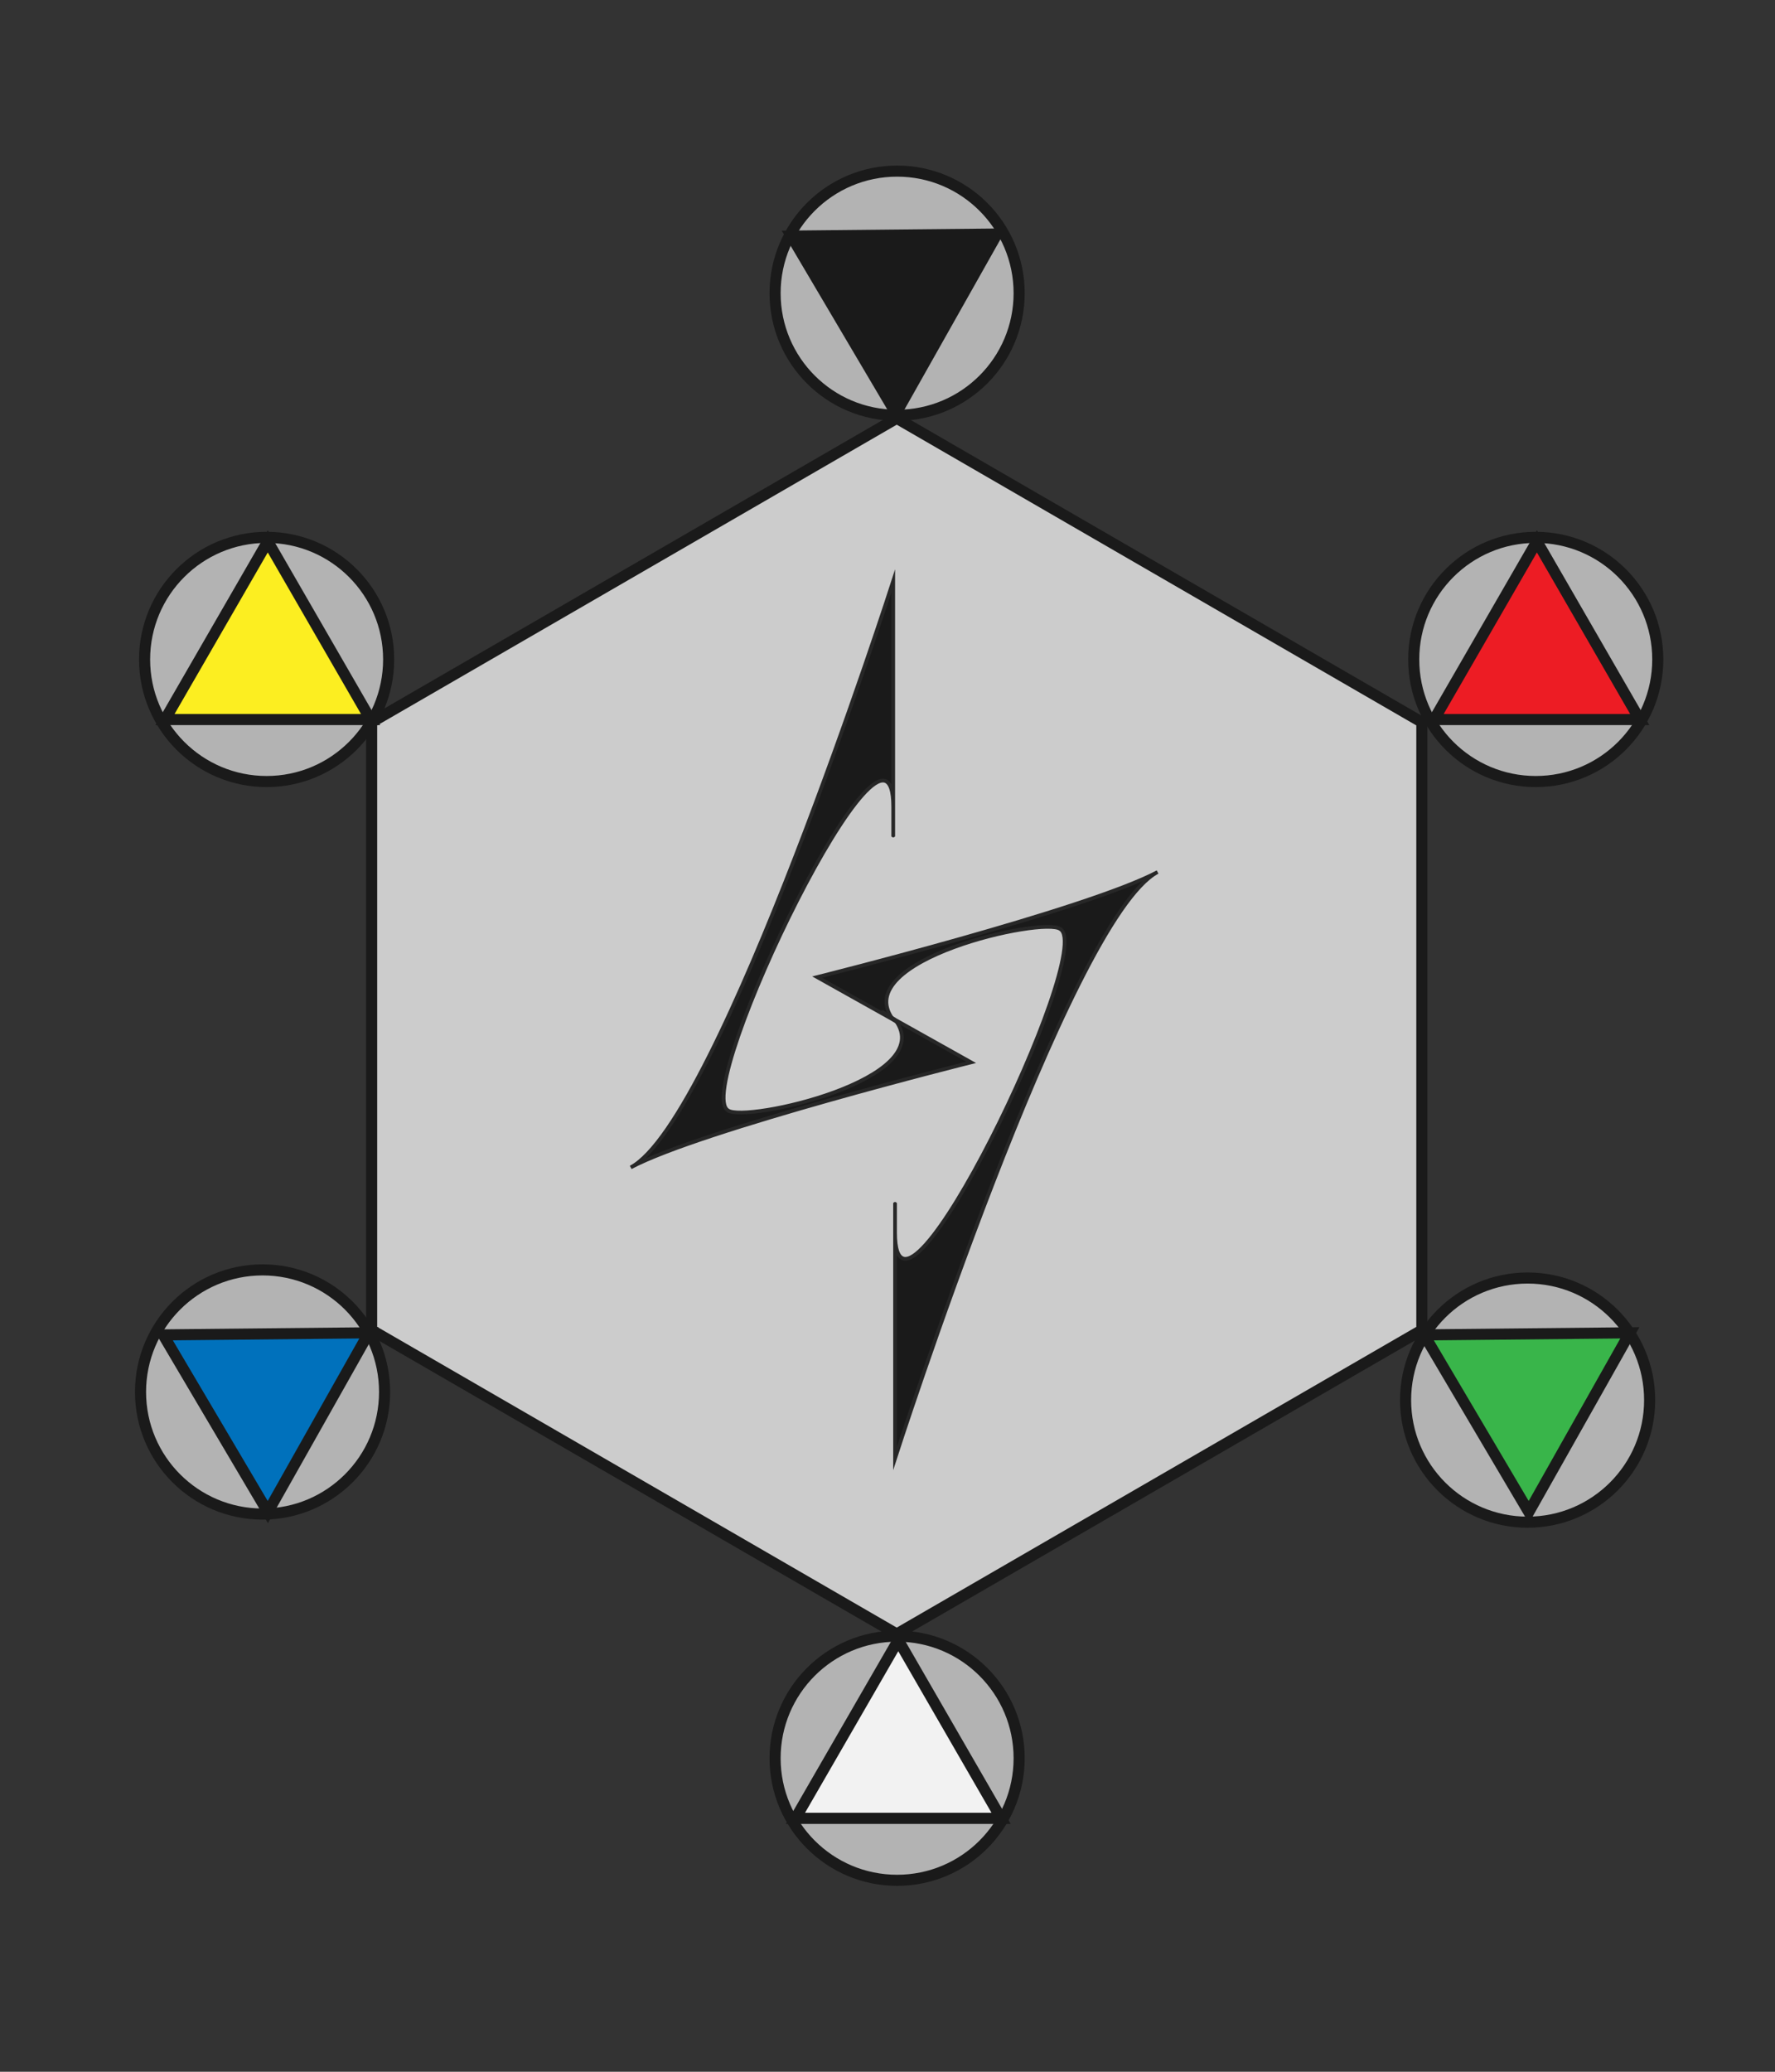 <?xml version="1.0" encoding="utf-8"?>
<!DOCTYPE svg PUBLIC "-//W3C//DTD SVG 1.1//EN" "http://www.w3.org/Graphics/SVG/1.1/DTD/svg11.dtd">
<svg version="1.1" id="Logo" xmlns="http://www.w3.org/2000/svg" xmlns:xlink="http://www.w3.org/1999/xlink" x="0px" y="0px"
	 width="480px" height="560px" viewBox="0 0 480 560" enable-background="new 0 0 480 560" xml:space="preserve">
<rect x="0" y="0" width="480" height="560" fill="#333333" stroke="none"/>
<polygon id="hex" fill="#CCCCCC" stroke="#1A1A1A" stroke-width="3" stroke-miterlimit="10" points="242.5,441.673 100.5,359.521
	100.5,195.216 242.5,113.064 384.5,195.216 384.5,359.521 "/>
<polygon id="hex_1_" display="none" fill="none" stroke="#000000" stroke-miterlimit="10" points="293,168.987 228.5,131.646
	228.5,56.962 293,19.62 357.5,56.962 357.5,131.646 "/>
<g id="center">
	<path id="bottom" fill="#1A1A1A" stroke="#272727" stroke-miterlimit="10" d="M241.35,275.515l-20.367-11.405
		c0,0,72.813-18.194,92.053-28.397c-24.051,12.754-70.994,158.489-70.994,158.489s0-97.073,0-61.048
		c0,36.029,54.459-76.253,44.689-82.03c-4.53-3.389-57.146,8.344-45.291,24.392C249.395,280.493,241.35,275.515,241.35,275.515z"/>
	<path id="top" fill="#1A1A1A" stroke="#272727" stroke-miterlimit="10" d="M242.242,275.75l20.367,11.404
		c0,0-72.812,18.194-92.053,28.397c24.052-12.755,70.994-158.49,70.994-158.49s0,97.074,0,61.048
		c0-36.029-54.459,76.253-44.688,82.03c4.53,3.39,57.146-8.344,45.29-24.391C234.198,270.771,242.242,275.75,242.242,275.75z"/>
</g>
<circle fill="#B3B3B3" stroke="#1A1A1A" stroke-width="3" stroke-miterlimit="10" cx="242.6" cy="79.25" r="33"/>
<circle fill="#B3B3B3" stroke="#1A1A1A" stroke-width="3" stroke-miterlimit="10" cx="72.1" cy="178.25" r="33"/>
<circle fill="#B3B3B3" stroke="#1A1A1A" stroke-width="3" stroke-miterlimit="10" cx="415.301" cy="178.25" r="33"/>
<circle fill="#B3B3B3" stroke="#1A1A1A" stroke-width="3" stroke-miterlimit="10" cx="413.101" cy="378.45" r="33"/>
<circle fill="#B3B3B3" stroke="#1A1A1A" stroke-width="3" stroke-miterlimit="10" cx="242.6" cy="475.25" r="33"/>
<circle fill="#B3B3B3" stroke="#1A1A1A" stroke-width="3" stroke-miterlimit="10" cx="71" cy="376.25" r="33"/>
<polygon fill="#FCEE21" stroke="#1A1A1A" stroke-width="3" stroke-miterlimit="10" points="44.6,194.5 72.412,146.329
	100.223,194.5 "/>
<polygon fill="#1A1A1A" stroke="#1A1A1A" stroke-width="3" stroke-miterlimit="10" points="214,63.822 269.621,63.262
	242.295,111.711 "/>
<polygon fill="#ED1C24" stroke="#1A1A1A" stroke-width="3" stroke-miterlimit="10" points="387.801,194.5 415.612,146.329
	443.424,194.5 "/>
<polygon fill="#F2F2F2" stroke="#1A1A1A" stroke-width="3" stroke-miterlimit="10" points="215.1,491.5 242.912,443.329
	270.723,491.5 "/>
<polygon fill="#0071BC" stroke="#1A1A1A" stroke-width="3" stroke-miterlimit="10" points="44.127,360.822 99.749,360.263
	72.422,408.711 "/>
<polygon fill="#39B54A" stroke="#1A1A1A" stroke-width="3" stroke-miterlimit="10" points="385.128,360.822 440.749,360.263
	413.423,408.711 "/>
</svg>
